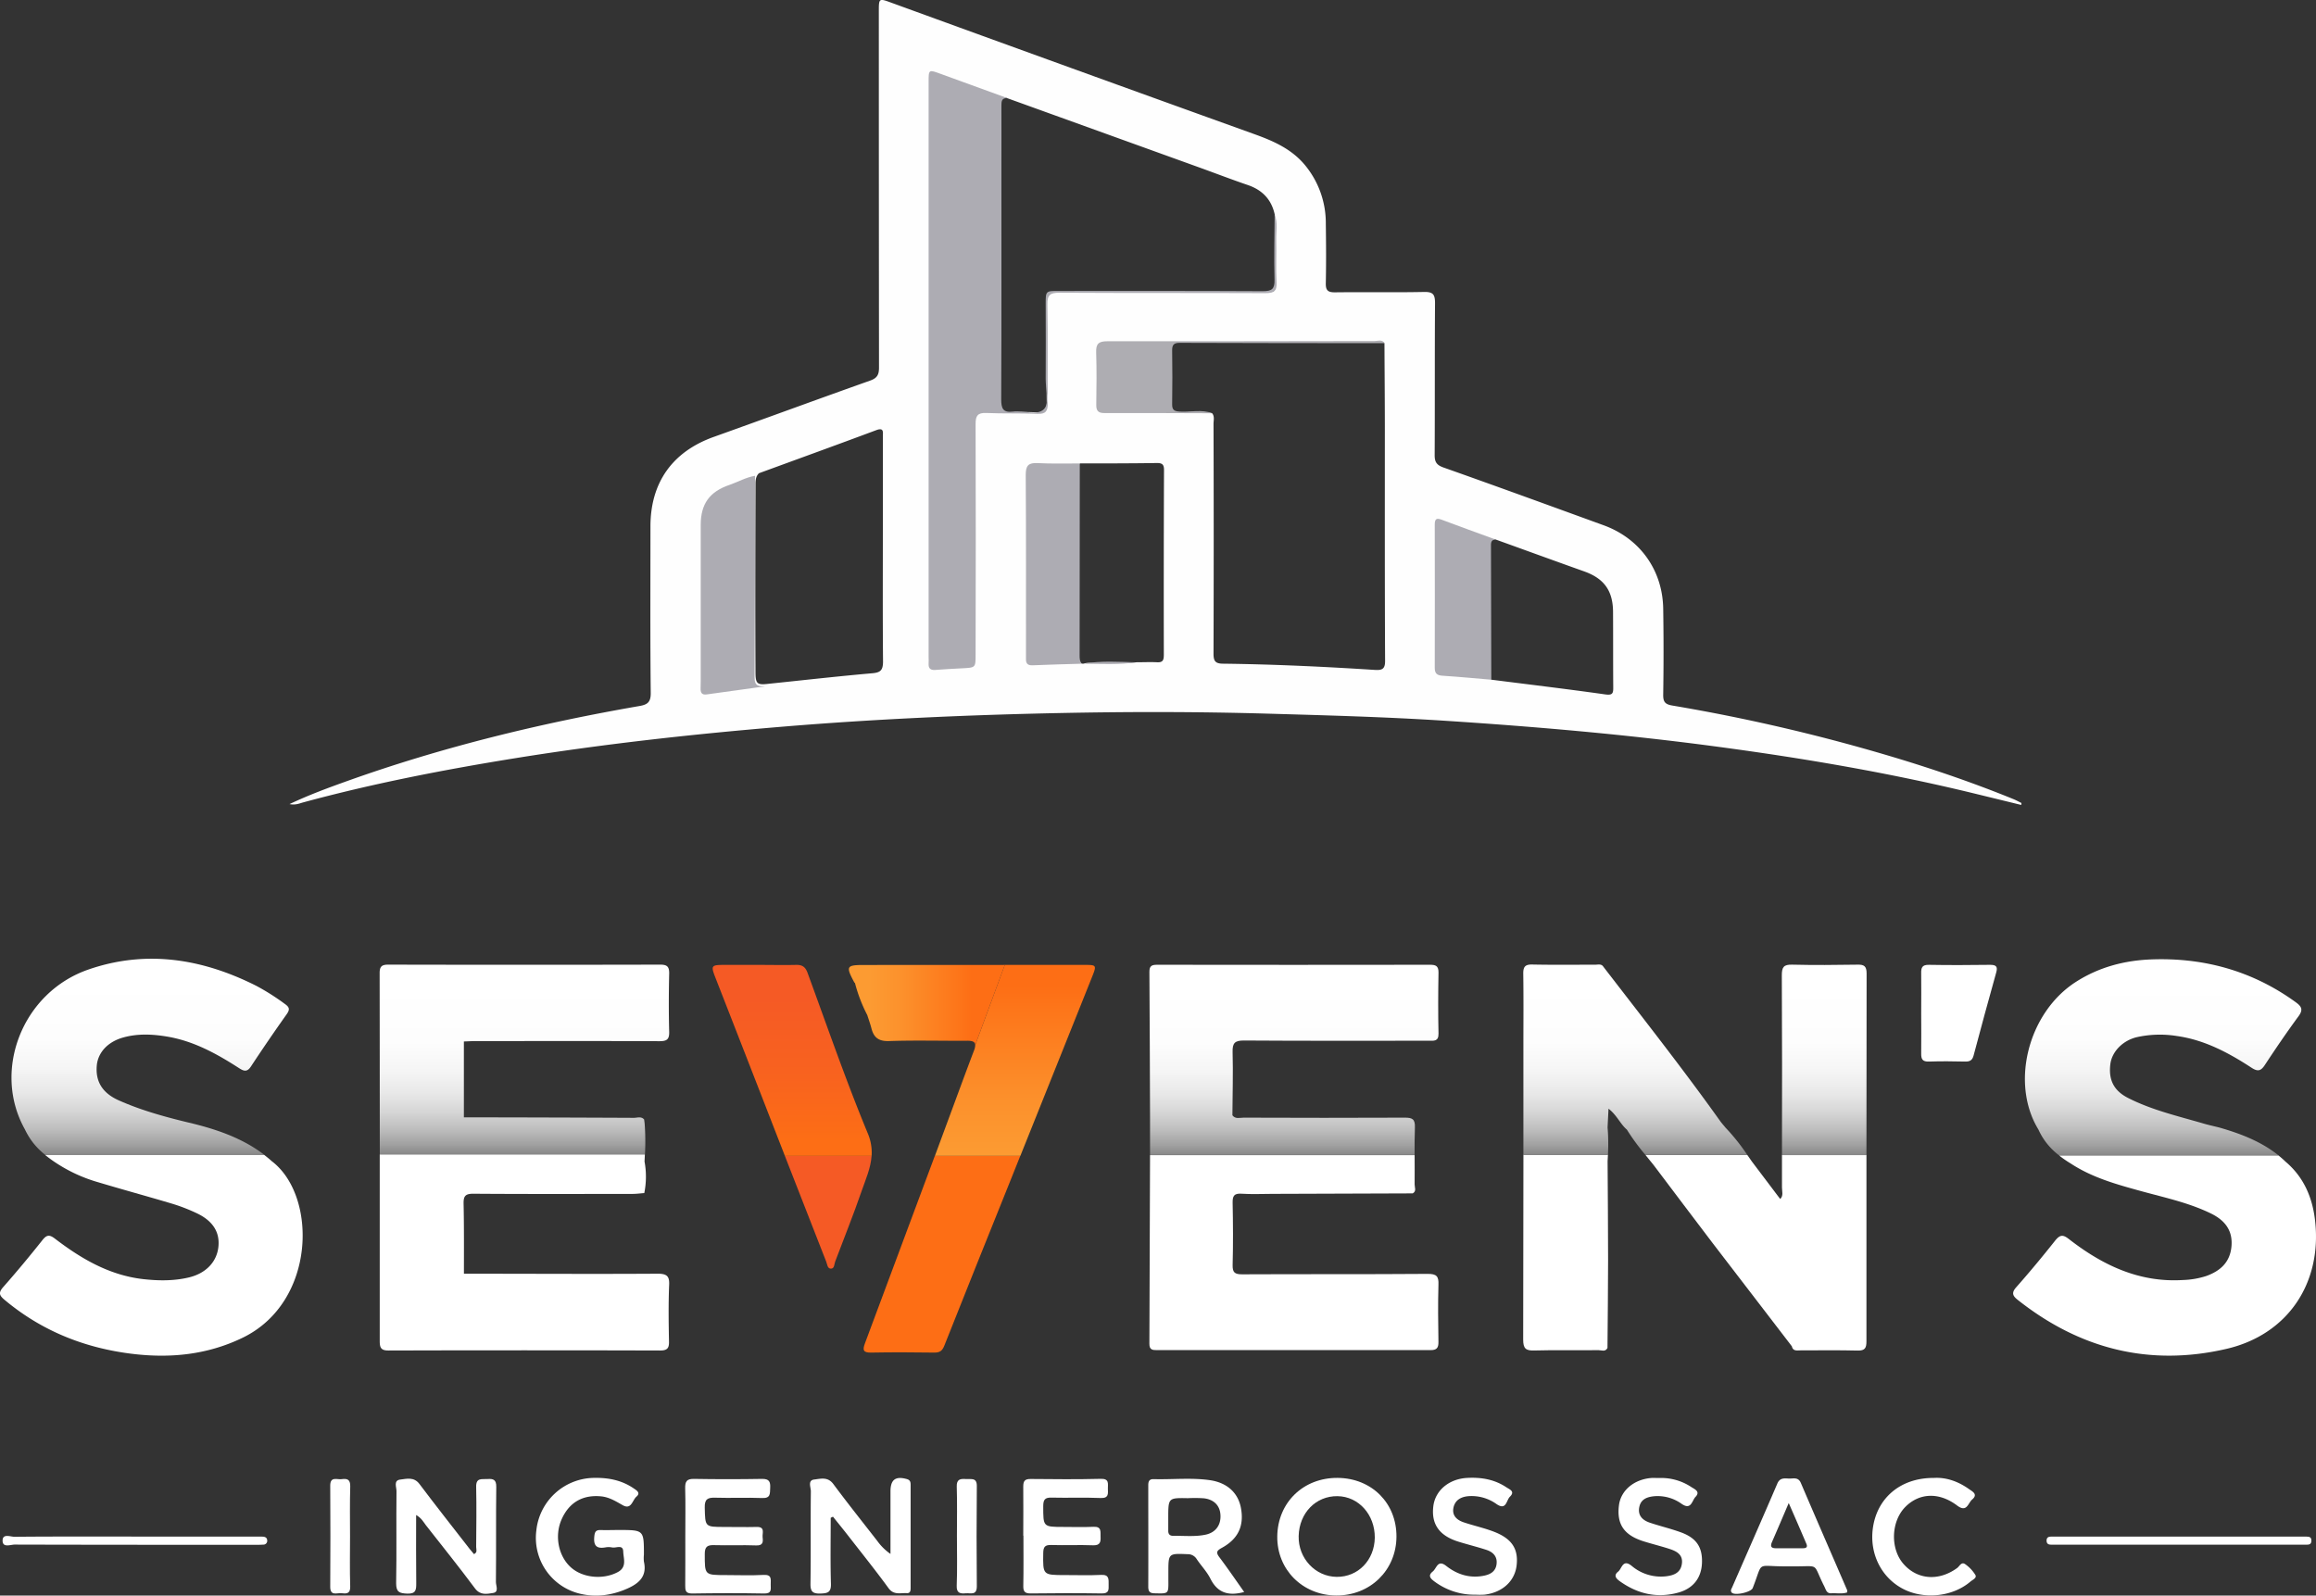 <svg id="Capa_1" data-name="Capa 1" xmlns="http://www.w3.org/2000/svg" xmlns:xlink="http://www.w3.org/1999/xlink" viewBox="0 0 1056.9 728.23"><rect x="0" y="0" width="1056.9" height="728.23" fill="#333333" stroke="none"/><defs><style>.cls-1{fill:#fefefe;}.cls-2{fill:#f55a25;}.cls-3{fill:url(#Degradado_sin_nombre_50);}.cls-4{fill:url(#Degradado_sin_nombre_6);}.cls-5{fill:#fff;}.cls-6{fill:url(#Degradado_sin_nombre_3);}.cls-7{fill:url(#Degradado_sin_nombre_8);}.cls-8{fill:#fd6e15;}.cls-9{fill:url(#Degradado_sin_nombre_40);}.cls-10{fill:url(#Degradado_sin_nombre_40-2);}.cls-11{fill:url(#Degradado_sin_nombre_4);}.cls-12{fill:#adacb3;}.cls-13{fill:#aeadb2;}.cls-14{fill:url(#Degradado_sin_nombre_9);}.cls-15{fill:url(#Degradado_sin_nombre_7);}</style><linearGradient id="Degradado_sin_nombre_50" x1="372.6" y1="548.11" x2="372.6" y2="474.01" gradientUnits="userSpaceOnUse"><stop offset="0" stop-color="#fd6e15"/><stop offset="0.43" stop-color="#f8621f"/><stop offset="0.89" stop-color="#f55a25"/></linearGradient><linearGradient id="Degradado_sin_nombre_6" x1="601.58" y1="554.21" x2="601.58" y2="467.36" gradientUnits="userSpaceOnUse"><stop offset="0" stop-color="#878787"/><stop offset="0.05" stop-color="#a0a0a0"/><stop offset="0.13" stop-color="#bdbdbd"/><stop offset="0.22" stop-color="#d5d5d5"/><stop offset="0.32" stop-color="#e8e8e8"/><stop offset="0.44" stop-color="#f5f5f5"/><stop offset="0.59" stop-color="#fdfdfd"/><stop offset="0.89" stop-color="#fff"/></linearGradient><linearGradient id="Degradado_sin_nombre_3" x1="79.53" y1="554.12" x2="79.53" y2="464.57" xlink:href="#Degradado_sin_nombre_6"/><linearGradient id="Degradado_sin_nombre_8" x1="998.24" y1="554.38" x2="998.24" y2="464.84" xlink:href="#Degradado_sin_nombre_6"/><linearGradient id="Degradado_sin_nombre_40" x1="474.24" y1="554.51" x2="474.24" y2="467.38" gradientUnits="userSpaceOnUse"><stop offset="0" stop-color="#fc9b32"/><stop offset="0.28" stop-color="#fc912c"/><stop offset="0.76" stop-color="#fd761a"/><stop offset="0.89" stop-color="#fd6e15"/></linearGradient><linearGradient id="Degradado_sin_nombre_40-2" x1="407.64" y1="485.69" x2="460.33" y2="485.69" xlink:href="#Degradado_sin_nombre_40"/><linearGradient id="Degradado_sin_nombre_4" x1="250.44" y1="553.86" x2="250.44" y2="467.26" xlink:href="#Degradado_sin_nombre_6"/><linearGradient id="Degradado_sin_nombre_9" x1="843.58" y1="554.12" x2="843.58" y2="467.18" xlink:href="#Degradado_sin_nombre_6"/><linearGradient id="Degradado_sin_nombre_7" x1="757.35" y1="554.12" x2="757.35" y2="467.21" xlink:href="#Degradado_sin_nombre_6"/></defs><title>logo-white</title><path class="cls-1" d="M929.93,391.72c-17.51-7.14-35.36-13.29-53.45-18.77A835.55,835.55,0,0,0,774.21,349c-3.16-.54-4.16-1.6-4.11-4.91q.31-19.68,0-39.36c-.3-17.61-10.71-32-27.19-38-24.34-8.85-48.67-17.74-73.1-26.37-3.25-1.15-4.05-2.65-4-5.85.12-23,0-46.08.16-69.11,0-3.91-.79-5.24-5-5.15-13.57.28-27.16,0-40.73.17-3.19,0-4.18-.93-4.11-4.14.19-9.15.13-18.31,0-27.47a41.42,41.42,0,0,0-8.72-25.47c-6.28-8.16-15-11.94-24.37-15.29Q500.29,58.27,417.62,28.15c-5.44-2-5.47-1.89-5.47,4.11q0,81.24.08,162.49c0,3.19-.78,4.8-4,5.94-23.84,8.45-47.56,17.19-71.37,25.7-18.88,6.75-28.92,20.79-28.93,40.9,0,25.33-.14,50.66.13,76,.05,4.26-1.57,5.32-5.17,5.94-45.41,7.88-90.06,18.74-133.5,34.29-8.61,3.08-17.2,6.24-26.17,10.47,2.76.54,4.46-.29,6.19-.76,31.79-8.63,64.09-14.9,96.58-20.15,40.48-6.53,81.22-11,122.07-14.41,42.72-3.54,85.54-5.42,128.39-6.27,30.81-.6,61.62-.58,92.44.29,27.13.78,54.27,1.5,81.37,3.25,41.38,2.68,82.67,6.26,123.79,11.75,39.75,5.3,79.25,12,118.23,21.51l21.22,5.18.09-.88C932.37,392.89,931.18,392.23,929.93,391.72ZM409.2,334.27c-15.77,1.38-31.5,3.17-47.25,4.8-5.19.63-6.05.11-6.08-5-.15-28.66-.09-57.32,0-86,0-1.84.11-3.69,1.59-5.09,17.85-6.54,35.72-13,53.53-19.66,3.6-1.34,3,1,3,2.92q0,20.58,0,41.15c0,20.58-.1,41.15.08,61.73C414,332.91,412.9,333.94,409.2,334.27Zm133-8.21c0,2.34-.58,3.31-3,3.2-3.19-.15-6.4,0-9.6,0-6.33.71-12.68.12-19,.33-1.66.05-3.33-.28-4.95.3l-.39,0h-.38c-2.24-1-2.41-3-2.42-5-.15-27.24-.1-54.47,0-81.71a6.5,6.5,0,0,1,1.47-4.68c11.73,0,23.46,0,35.2-.18,2.36,0,3.16.72,3.16,3.13Q542.12,283.76,542.21,326.06Zm-48.5-165.83c-5,0-5,0-5,4.92,0,15.25-.1,30.5.08,45.75,0,3.44-.93,4.55-4.37,4.33-4.55-.3-9.15-.17-13.72,0-2.53.08-3.61-1.1-3.9-3.41a38.73,38.73,0,0,1-.2-4.57q0-63.83,0-127.65a23.86,23.86,0,0,1,.34-5.47c.51-2.12,1.65-3.25,4-2.26L558.6,103.5c7.3,2.64,14.56,5.43,21.91,7.94,6.63,2.26,10.8,6.58,12.31,13.44.63,11,.1,21.94.29,32.91,0,1.72-.63,2.54-2.4,2.44-1.07-.06-2.14,0-3.21,0Zm144.7,172.51c-23-1.47-46-2.56-69-2.83-3.66,0-4.53-1.13-4.51-4.65q.17-52.39,0-104.8c0-1.62.57-3.37-.63-4.85-5-1-10-.45-15-.36-3.45.06-4.71-1.39-4.77-4.5-.13-7.77-.17-15.53,0-23.3.07-2.79,1.07-4.38,4.4-4.37,30.61.1,61.22,0,91.83.06a3.26,3.26,0,0,1,2.17.49c.06,12.66.17,25.32.18,38,0,35.54-.06,71.08.11,106.62C643.27,332.21,642.06,333,638.41,332.74Zm105.25,11.19c-17.31-2.45-34.67-4.51-52-6.72-1.75-1.66-1.6-3.87-1.61-6,0-17.37-.11-34.74.08-52.1,0-2.26-1.26-6,3.33-5.95,13.51,4.87,27,9.79,40.54,14.61,9.07,3.22,13.17,8.77,13.22,18.49.07,11.41,0,22.82.09,34.24C747.33,343.27,747.16,344.43,743.66,343.93Z" transform="translate(-11.1 -27)"/><path class="cls-2" d="M369.27,554.55q9.42,24.18,18.89,48.33c.47,1.17.53,3.17,2.15,3.13s1.46-2,1.92-3.23c4-10.66,8.31-21.24,12-32,1.87-5.42,4.23-10.56,4.61-16.22Z" transform="translate(-11.1 -27)"/><path class="cls-3" d="M407.11,544.27c-10-24.13-18.53-48.9-27.55-73.44-1-2.61-2.45-3.51-5.11-3.45-5.79.13-11.59,0-17.38,0v0H342c-6.52,0-6.61.25-4.25,6.27q13.54,34.62,27,69.27l4.53,11.62h39.58A22.4,22.4,0,0,0,407.11,544.27Z" transform="translate(-11.1 -27)"/><path class="cls-4" d="M656.79,541.57c.14-3.82-1.19-4.49-4.64-4.47-24.51.13-49,.08-73.55,0-1.72,0-3.71.76-5.09-1.07.06-9.61.35-19.22.09-28.82-.12-4.18,1-5.35,5.26-5.32,28.08.2,56.15.1,84.23.1,2.29,0,4.55.43,4.47-3.29-.21-9.3-.17-18.61,0-27.92,0-3-1.33-3.46-3.9-3.46q-62.26.09-124.51,0c-2.45,0-3.54.51-3.52,3.25.16,22.12.21,44.24.29,66.36q0,8.61,0,17.23H656.65C656.63,550,656.64,545.78,656.79,541.57Z" transform="translate(-11.1 -27)"/><path class="cls-5" d="M662.56,608.4c-28.2.22-56.4.06-84.6.2-3.4,0-4.44-.83-4.35-4.3.25-9.45.19-18.91,0-28.36-.06-3.07.64-4.35,4-4.13,4.71.3,9.45.09,14.18.07l64-.22c1.82-1,.86-2.72.87-4.06.05-4.46,0-8.93,0-13.39H535.91v2.91q-.12,41.61-.29,83.21c0,2.65,1.31,2.88,3.42,2.87q62.43,0,124.86,0c2.82,0,3.67-1,3.63-3.72-.14-8.69-.25-17.39,0-26.07C667.7,609.49,666.71,608.37,662.56,608.4Z" transform="translate(-11.1 -27)"/><path class="cls-6" d="M99.19,539.83c-11.56-2.75-23-5.77-33.93-10.64-7.4-3.32-10.6-8.53-10-15.77.48-6,5-10.93,12-12.89,6.59-1.86,13.31-1.56,20-.45,12.12,2,22.68,7.8,32.85,14.36,2.25,1.45,3.75,2,5.53-.74q7.9-12,16.25-23.76c1.55-2.18,1.35-3.22-.75-4.71a105.58,105.58,0,0,0-13.1-8.31c-24.55-12.36-50.16-16.55-76.56-7.44-30.22,10.42-44.07,46.22-29,73a31.8,31.8,0,0,0,9.36,11.68h100C122.14,546.72,110.91,542.75,99.19,539.83Z" transform="translate(-11.1 -27)"/><path class="cls-5" d="M135.17,557h0c-1.12-1-2.26-1.94-3.43-2.84h-100a61.39,61.39,0,0,0,5.89,4.21,69.75,69.75,0,0,0,18.22,8.19c11.37,3.42,22.83,6.52,34.2,9.93a81.15,81.15,0,0,1,10.63,4.13c7.43,3.45,10.73,8.58,10.11,15.21-.66,7.06-5.69,12.34-13.53,14.2-6.92,1.64-13.92,1.54-20.92.75C61,609,48.17,601.5,36.2,592.34c-2.5-1.91-3.76-1.85-5.74.65-5.77,7.27-11.71,14.42-17.85,21.38-2.38,2.69-1.81,3.92.72,6,16.76,14,36.17,21.77,57.64,24.46,17.55,2.2,34.62.58,50.84-7.28C155.35,621.34,156,572.88,135.17,557Z" transform="translate(-11.1 -27)"/><path class="cls-7" d="M1023.85,541.6c-2.61-.65-5.23-1.21-7.81-2-11.47-3.32-23.17-6.06-33.88-11.53-6.58-3.36-8.89-8.4-8-15.45.73-5.7,5.69-10.74,12.08-12.26a48.88,48.88,0,0,1,18.16-.54c12.68,1.75,23.68,7.64,34.19,14.5,2.86,1.87,4.28,1.48,6.09-1.29,4.93-7.5,10-14.94,15.3-22.15,2.26-3.05,1.48-4.5-1.24-6.48-19.63-14.23-41.71-20.38-65.71-19.53-12.3.44-24,3.47-34.62,10.28-21.79,14-30,46.22-17.09,67.37a30.46,30.46,0,0,0,9.47,11.82h100.13C1043,548,1033.62,544.4,1023.85,541.6Z" transform="translate(-11.1 -27)"/><path class="cls-5" d="M1067.59,584.2c-1.19-10.65-5.16-20-13.55-27.06-1-1-2.06-1.89-3.12-2.76H950.79a51.62,51.62,0,0,0,5.32,3.67c9.83,6.46,21,9.53,32.16,12.6,10.71,2.94,21.61,5.25,31.69,10.14,6.29,3.05,10.14,7.62,9.46,15.12-.66,7.2-5.08,11.12-11.38,13.42a38,38,0,0,1-10.76,1.87c-20.06,1.24-36.78-6.83-52.07-18.71-2.66-2.07-4-2-6.15.61-5.77,7.28-11.7,14.44-17.86,21.4-2.32,2.62-1.55,4,.71,5.78,28.26,22.37,60.05,30.51,95.25,22.34C1055.05,636.14,1070.78,612.71,1067.59,584.2Z" transform="translate(-11.1 -27)"/><path class="cls-5" d="M390.19,719.72c0,10-.19,20.1.1,30.14.11,3.92-1.49,4.33-4.78,4.43-3.6.11-4.61-.94-4.55-4.56.22-14,0-28.07.17-42.11,0-1.83-1.52-5,1.5-5.36s6.2-1.35,8.72,2c6.54,8.81,13.38,17.39,20.12,26.05a24.6,24.6,0,0,0,6,5.9V714.1c0-2.14,0-4.27,0-6.41,0-5.41,2.31-7.1,7.5-5.63,1.61.46,1.69,1.52,1.69,2.78q0,23.34,0,46.68c0,1.24,0,2.69-1.74,2.59-2.88-.17-5.91,1-8.29-2.21-6-8.23-12.41-16.2-18.67-24.26-2.21-2.83-4.48-5.61-6.73-8.42Z" transform="translate(-11.1 -27)"/><path class="cls-5" d="M201,718.45c0,10.68-.08,20.82.05,30.95,0,3.08,0,5.1-4.17,4.92-3.56-.15-5-.7-5-4.73.26-14,0-28,.16-42.05,0-1.83-1.44-4.89,1.7-5.26,2.94-.35,6.26-1.34,8.77,2,7.51,10,15.24,19.76,22.89,29.62.64.82,1.35,1.6,2,2.4,1.71-.78,1-2.18,1-3.24.06-9.15.2-18.29,0-27.43-.12-4.35,2.63-3.41,5.11-3.6,2.7-.2,4.11.26,4.06,3.59-.19,14.47,0,28.95-.16,43.42,0,1.69,1.5,4.58-1.32,5s-5.8,1.16-8.23-2.1c-7.27-9.77-14.9-19.26-22.41-28.84C204.29,721.56,203.37,719.79,201,718.45Z" transform="translate(-11.1 -27)"/><path class="cls-5" d="M887.83,489.48c0-6.1.08-12.21,0-18.31-.06-2.58.48-3.87,3.5-3.82,9.3.17,18.61.12,27.92,0,2.64,0,3.61.67,2.84,3.42-3.51,12.63-7,25.27-10.34,37.94-.59,2.23-1.7,2.83-3.84,2.79-5.5-.12-11-.2-16.48,0-2.93.11-3.66-1-3.6-3.73C887.92,501.69,887.83,495.59,887.83,489.48Z" transform="translate(-11.1 -27)"/><path class="cls-5" d="M293.46,725.29c11.48,0,11.48,0,11.49,11.24a14.85,14.85,0,0,0,0,3.2c1.53,6.75-2.32,10-7.78,12.39-6.91,3-14.07,4-21.4,2.25a26.2,26.2,0,0,1-19.91-28.86,26.78,26.78,0,0,1,26.14-24c6.58-.15,12.73,1,18.24,4.76,1.36.92,3.35,2.06,1.3,3.8-1.87,1.58-2.28,6.16-6.29,3.89-3.07-1.74-6-3.58-9.6-4-8.57-.91-14.85,2.71-18.29,10.54-3.27,7.45-1.47,16.7,4.28,21.86,5.4,4.86,14.79,5.69,21.39,2.14,4.3-2.31,2.56-6.19,2.48-9.36-.09-3.43-3.27-1.49-5.08-1.89a8.3,8.3,0,0,0-3.18,0c-4.17.71-5.34-1.13-4.94-5,.2-2.09.68-3,2.9-2.94C288,725.39,290.72,725.29,293.46,725.29Z" transform="translate(-11.1 -27)"/><path class="cls-5" d="M323.84,727.71c0-7.16.13-14.32-.06-21.48-.08-3.08.72-4.32,4-4.26q15.54.27,31.08,0c3.22-.05,3.87,1.28,3.71,4.09-.14,2.52.3,4.79-3.61,4.64-7.15-.28-14.33.07-21.48-.15-3.39-.1-4.86.61-4.77,4.46.22,8.89,0,8.89,9,8.89,4.87,0,9.75.12,14.62,0,4.11-.13,2.56,2.83,2.79,4.77.26,2.13.16,3.78-2.94,3.66-6.39-.24-12.8.06-19.19-.13-3.06-.09-4.28.69-4.27,4,0,9.66-.14,9.66,9.51,9.67,5.79,0,11.59.24,17.37-.08,3.9-.21,3.18,2.2,3.21,4.41s.51,4.14-3,4.07c-11-.21-21.94-.17-32.91,0-3,0-3.11-1.48-3.1-3.68C323.87,743,323.84,735.33,323.84,727.71Z" transform="translate(-11.1 -27)"/><path class="cls-5" d="M478.06,727.86c0-7.47.09-15,0-22.42,0-2.58.78-3.46,3.4-3.43,10.68.11,21.36.2,32-.07,3.91-.1,3.19,2.19,3.22,4.4s.55,4.51-3.28,4.35c-7.46-.32-14.95,0-22.42-.18-3.1-.09-3.79,1-3.8,3.91,0,9.46-.12,9.46,9.21,9.47,4.58,0,9.17.16,13.73-.06,3.78-.18,3.13,2.28,3.22,4.53s-.1,4-3.33,3.91c-6.4-.25-12.82.06-19.22-.13-2.86-.09-3.57.91-3.61,3.65-.15,10.07-.25,10.07,10,10.07,5.49,0,11,.19,16.47-.08,3.68-.17,3.35,2,3.37,4.38s.25,4.13-3.15,4.08c-10.82-.18-21.66-.13-32.49,0-2.65,0-3.35-.93-3.3-3.47.15-7.63.06-15.26.06-22.89Z" transform="translate(-11.1 -27)"/><path class="cls-5" d="M684.51,754.82a30.41,30.41,0,0,1-18.77-6c-1.64-1.24-3.29-2.61-.79-4.6,1.78-1.43,2.21-5.62,6.14-2.52,5,3.92,10.71,5.72,17.12,4.47,3.07-.6,5.51-2,5.86-5.47s-1.77-5.41-4.75-6.37c-4.19-1.36-8.48-2.41-12.7-3.72-8.71-2.71-12.43-8-11.43-16.16.89-7.26,7.19-12.48,15.42-12.93,6.4-.35,12.45.65,17.88,4.26,1.5,1,4.16,1.88,1.65,4.32-1.67,1.62-1.57,6.43-6.09,3.37a19.49,19.49,0,0,0-12.94-3.61c-3.58.34-6.22,2-6.79,5.62-.53,3.45,1.85,5.35,4.79,6.33,4.46,1.49,9.1,2.51,13.5,4.17,8.38,3.17,11.45,7.86,10.6,15.42-.81,7.2-6.44,12.4-14.59,13.4A35.2,35.2,0,0,1,684.51,754.82Z" transform="translate(-11.1 -27)"/><path class="cls-5" d="M768.1,701.57a24.82,24.82,0,0,1,14.94,4.2c1.64,1,4.05,2.07,1.8,4.41-1.62,1.67-1.93,6.19-6.27,3.22a18.8,18.8,0,0,0-12.52-3.53c-3.18.31-6.09,1.26-6.85,4.88-.82,3.9,1.45,6.07,4.78,7.2,4.75,1.6,9.66,2.74,14.36,4.47,7,2.59,9.71,6.81,9.45,13.88-.25,6.85-4,11.68-10.8,13.56-9.58,2.65-18.36.67-26.43-5-1.83-1.28-3.35-2.72-1-4.59,1.7-1.37,2.06-5.87,6.11-2.64a20.6,20.6,0,0,0,15.75,4.79c3.53-.43,6.63-1.58,7.2-5.71s-2.33-5.68-5.49-6.73c-3.9-1.28-7.9-2.25-11.82-3.47-9.08-2.81-12.51-7.83-11.4-16.52.86-6.77,6.86-11.82,14.82-12.44C765.93,701.49,767.15,701.57,768.1,701.57Z" transform="translate(-11.1 -27)"/><path class="cls-8" d="M405.85,640c-1.15,3.08-1,4.39,2.8,4.32,9.61-.18,19.23-.14,28.84,0,2.5,0,3.61-.77,4.57-3.21,9.78-24.75,19.75-49.41,29.66-74.11q2.5-6.24,5-12.5h-39Q421.82,597.29,405.85,640Z" transform="translate(-11.1 -27)"/><path class="cls-9" d="M505.78,467.38H469.64L456.14,504a6.61,6.61,0,0,1-.52,2.36c-4.38,11.51-8.58,23.09-12.87,34.62q-2.5,6.76-5,13.53h39q16.42-40.93,32.81-81.89C511.61,467.45,511.45,467.37,505.78,467.38Z" transform="translate(-11.1 -27)"/><path class="cls-10" d="M405.54,467.42c-8.2,0-8.55.55-4.61,7.91.07.13.22.21.33.31a68.83,68.83,0,0,0,5.63,14.67h0c.63,2,1.36,4,1.88,6,1.08,4.27,3.34,6,8.11,5.83,11.88-.41,23.79-.05,35.69-.14,2.42,0,3.54.52,3.57,2l13.5-36.61Z" transform="translate(-11.1 -27)"/><path class="cls-5" d="M893.52,701.53c5.59-.37,11.12,1.53,16.1,5.07,1.56,1.12,4.31,2.37,1.45,4.8-1.89,1.6-2.36,6.11-6.85,2.72-8.27-6.24-17.25-5.75-23.58.59-6.56,6.58-7,18.94-1,25.94,6.32,7.36,16.17,8.12,24.59,2,1.09-.79,1.93-3,3.68-1.76a16.68,16.68,0,0,1,4.64,4.91c.79,1.39-1.24,2.2-2.2,3-8.25,7.1-21.64,8.4-31.27,3.12s-14.86-16-13.31-27.41C867.66,710.62,878.46,701.46,893.52,701.53Z" transform="translate(-11.1 -27)"/><path class="cls-5" d="M170.84,728.2c0,7.62-.17,15.25.08,22.86.1,3.44-1.82,3.33-4,3.08-2.07-.23-5.15,1.43-5.12-2.94q.15-23.1,0-46.18c0-4.34,3.14-2.64,5.2-2.93,2.4-.34,4,0,3.93,3.25C170.7,713,170.84,720.58,170.84,728.2Z" transform="translate(-11.1 -27)"/><path class="cls-5" d="M447.79,727.89c0-7.46.16-14.93-.08-22.38-.12-3.49,1.72-3.66,4.25-3.47,2.26.17,5-.85,4.91,3.3q-.22,22.83,0,45.66c0,4.26-2.81,3-5,3.17-2.52.24-4.3,0-4.18-3.45C448,743.12,447.79,735.5,447.79,727.89Z" transform="translate(-11.1 -27)"/><path class="cls-5" d="M72.15,728.29h56.23c.92,0,1.83,0,2.74.05s1.81.43,1.9,1.56a1.75,1.75,0,0,1-1.86,2.07c-.91.06-1.82.08-2.74.08-36.87,0-73.75,0-110.63-.1-1.88,0-5.5,1.58-5.51-1.8s3.62-1.74,5.47-1.76C35.89,728.22,54,728.29,72.15,728.29Z" transform="translate(-11.1 -27)"/><path class="cls-5" d="M1006,728.31h54.86c.92,0,1.83,0,2.75,0,1.36,0,2.38.22,2.29,2-.08,1.5-1,1.68-2.14,1.69s-2.43,0-3.65,0l-110.19,0c-.91,0-1.83,0-2.74,0-1.16,0-2.09-.32-2.13-1.77s.74-1.89,2-1.93c.92,0,1.83,0,2.74,0Z" transform="translate(-11.1 -27)"/><path class="cls-11" d="M305.28,539.75h0l-.24-1.83c-1.35-1.53-3.14-.73-4.7-.74q-38.77-.18-77.55-.23,0-17.31,0-34.62c1.83-.06,3.66-.18,5.48-.18,27.92,0,55.84-.07,83.76.05,3.33,0,4.55-.76,4.45-4.3-.24-8.84-.2-17.7,0-26.54.07-3.25-1-4.11-4.19-4.1q-62,.14-124,0c-2.94,0-3.95.82-3.94,3.87q.06,41.37.07,82.73h121A108.91,108.91,0,0,0,305.28,539.75Z" transform="translate(-11.1 -27)"/><path class="cls-5" d="M311.14,608.32c-29.44.19-58.88,0-88.33,0,0-10.64.08-21.3-.15-31.94-.08-3.5.8-4.58,4.48-4.56,24.19.18,48.38.1,72.57.08,1.8,0,3.61-.25,5.41-.38a38,38,0,0,0,.11-14.41h0c.06-1.08.11-2.15.16-3.22h-121q0,42.61,0,85.24c0,3.06.69,4.25,4,4.24q62-.17,124,0c3.34,0,4.1-1.18,4-4.24-.16-8.38-.28-16.79.05-25.17C316.72,609.67,315.76,608.29,311.14,608.32Z" transform="translate(-11.1 -27)"/><path class="cls-12" d="M470.94,71.83c-2.65-.29-2.87,1.33-2.85,3.39.05,8.84,0,17.68,0,26.52,0,35.81.07,71.63-.09,107.44,0,4.21.76,6.25,5.41,5.66s11,2,14.05-1.08c2.83-2.88.79-9,.83-13.68.1-11.43,0-22.86,0-34.29,0-6,0-6,5.83-6,31.09,0,62.18-.07,93.27.1,4.15,0,5.45-1,5.33-5.29-.28-9.89,0-19.8.06-29.7,1.57,3.81.63,7.79.74,11.69.17,6.4-.22,12.82.14,19.2.24,4.22-1.34,5-5.22,5-31.26-.14-62.52,0-93.78-.19-4.33,0-5.67.93-5.58,5.45.31,14.94,0,29.89.2,44.83,0,3.69-.86,5.15-4.79,5-7.76-.35-15.55-.06-23.31-.4-4-.17-4.88,1.36-4.87,5q.15,52.6,0,105.21c0,6.08,0,6-6.14,6.32-4.1.18-8.2.45-12.3.75-2.14.15-3.13-.71-3-2.89.08-1.06,0-2.14,0-3.2V64.53c0-5.88,0-5.85,5.6-3.78C450.7,64.47,460.82,68.14,470.94,71.83Z" transform="translate(-11.1 -27)"/><path class="cls-12" d="M355.65,244.16c0,30.7,0,61.4-.2,92.1,0,4.1,2.09,3.91,4.72,4-8.84,1.22-17.68,2.41-26.52,3.67-2.38.34-2.9-.89-2.83-2.9s.05-4.26.05-6.39q0-34,0-68c0-9.71,4.05-15.26,13.18-18.35C348,246.92,351.55,244.83,355.65,244.16Z" transform="translate(-11.1 -27)"/><path class="cls-12" d="M503.86,238.52q0,43.78-.08,87.57c0,1.39,0,2.75,1.06,3.83-7.46.22-14.92.38-22.37.72-2.17.1-3.18-.59-3.17-2.74,0-.77,0-1.53,0-2.29,0-27.3.08-54.6-.11-81.9,0-4.3,1.29-5.57,5.46-5.35C491,238.7,497.45,238.5,503.86,238.52Z" transform="translate(-11.1 -27)"/><path class="cls-12" d="M693.45,273.18c-2.16.29-1.94,1.94-1.94,3.44q.06,30.3.14,60.6c-7.42-.63-14.84-1.34-22.27-1.82-2.47-.16-3.54-1-3.53-3.56q.07-32.71,0-65.43c0-2.73.9-3.06,3.26-2.17C677.19,267.29,685.33,270.21,693.45,273.18Z" transform="translate(-11.1 -27)"/><path class="cls-13" d="M643,183.63q-46.79,0-93.56-.15c-2.56,0-3.46.81-3.43,3.41.12,8.21.13,16.43,0,24.64-.05,2.75,1.15,3.18,3.54,3.32,4.93.29,10-1.09,14.79.76-16.44-.05-32.88-.14-49.32-.09-2.86,0-3.68-1.15-3.64-3.82.1-7.92.23-15.85-.05-23.76-.14-4,1.05-5.2,5.13-5.19,40.66.07,81.32-.08,122-.1C639.91,182.65,641.77,181.78,643,183.63Z" transform="translate(-11.1 -27)"/><path class="cls-12" d="M505.61,329.91c7.95-1.43,16-.83,24-.63C521.61,330.45,513.6,330,505.61,329.91Z" transform="translate(-11.1 -27)"/><path class="cls-5" d="M567.6,737.77c-1.66-2.19-1.35-3,1.07-4.32,7.54-4.11,10.24-10.1,8.72-18.25-1.29-6.89-6.33-11.57-14.3-12.67-8.48-1.18-17-.22-25.55-.45-2.12-.06-2.44,1.19-2.43,2.95,0,15.38.06,30.77,0,46.16,0,2.52,1,3,3.23,3,6,.14,6,.24,5.94-5.8,0-1.22,0-2.44,0-3.66,0-8.83,0-8.76,8.82-8.4a4.7,4.7,0,0,1,4.12,2.26c2,3,4.67,5.73,6.29,9,3.23,6.39,8.16,7.94,15.37,6C575,748.09,571.41,742.84,567.6,737.77Zm-6.18-10.38c-4.93,1.08-10,.48-15,.56-1.5,0-2.2-.78-2.19-2.26,0-2,0-3.94,0-5.92,0-9.16,0-9.16,8.94-9a62.91,62.91,0,0,1,7.27.05c4.68.53,7.37,3.35,7.61,7.56C568.35,722.92,565.93,726.4,561.42,727.39Z" transform="translate(-11.1 -27)"/><path class="cls-5" d="M621.57,701.51c-15.66-.14-27.39,11.2-27.59,26.67-.2,15.12,11.47,26.87,26.81,27,15.55.12,27.47-11.48,27.58-26.79S637.14,701.66,621.57,701.51Zm-.48,45.17c-9.77-.1-17.6-8.51-17.35-18.62.25-10.55,7.86-18.35,17.74-18.21,9.63.14,17.07,8.43,17,18.91C638.35,739.05,630.86,746.78,621.09,746.68Z" transform="translate(-11.1 -27)"/><path class="cls-5" d="M854.07,752.82c-7.05-16.35-14.17-32.66-21.16-49-1.21-2.84-3.46-1.92-5.42-2s-4.12-.5-5.3,2.26c-6.77,15.8-13.72,31.53-20.59,47.29-.35.79-1,1.65-.21,2.5,1.36,1.47,8.78-.15,9.55-2.08C816,739,812,742,826.36,741.88h3.19C842,742,838,740,843.6,751c.77,1.51,1,3.3,3.23,3.17,2.4-.15,4.84.4,7.19-.38A2.56,2.56,0,0,0,854.07,752.82Zm-20.27-19.2c-4.1,0-8.19,0-12.28,0-2.23,0-2.61-.92-1.78-2.84,2.41-5.52,4.77-11.07,7.64-17.79,3,6.83,5.52,12.64,8,18.46C836.13,733.1,835.42,733.63,833.8,733.62Z" transform="translate(-11.1 -27)"/><path class="cls-5" d="M706.2,638.36c0,4.13,1.17,5.14,5.13,5,9.75-.28,19.51,0,29.27-.15,1.35,0,3.09.92,4.07-1,.1-13.36.27-26.72.28-40.07,0-15-.15-30.07-.23-45.11.07-1,.12-2,.16-3H706.31Q706.31,596.24,706.2,638.36Z" transform="translate(-11.1 -27)"/><path class="cls-5" d="M862.85,554.12H824.3q0,7.46,0,14.91c0,1.73.76,3.67-.81,5.2h0l-12.92-17.11-2.1-3H762c1.27,1.56,2.54,3.11,3.79,4.69,9,11.88,17.9,23.79,26.93,35.62q18,23.52,36.07,47h0c.51,2.41,2.45,1.87,4,1.88,8.68,0,17.38-.13,26.06.09,3.36.08,4-1.2,4-4.25Q862.85,596.62,862.85,554.12Z" transform="translate(-11.1 -27)"/><path class="cls-14" d="M862.92,471.27c0-3.33-1.16-4.09-4.24-4-9.91.16-19.82.24-29.72,0-3.91-.11-4.74,1.17-4.73,4.88q.19,41,.07,82.05h38.55Q862.85,512.69,862.92,471.27Z" transform="translate(-11.1 -27)"/><path class="cls-15" d="M798.6,541.73c-.85-1.05-1.77-2.05-2.56-3.15-17.08-23.93-35.26-47-53.19-70.29-.92-1.52-2.43-1-3.72-1-9.6,0-19.21.12-28.81-.08-3.31-.07-4.12,1.12-4.08,4.22.16,10.82.06,21.64.06,32.47q0,25.09,0,50.21h38.57a90.51,90.51,0,0,0-.16-12.54c.13-2.66.27-5.31.43-8.55,3.81,2.89,5.31,6.93,8.39,9.55A97.39,97.39,0,0,0,762,554.12h46.48A93.16,93.16,0,0,0,798.6,541.73Z" transform="translate(-11.1 -27)"/></svg>
